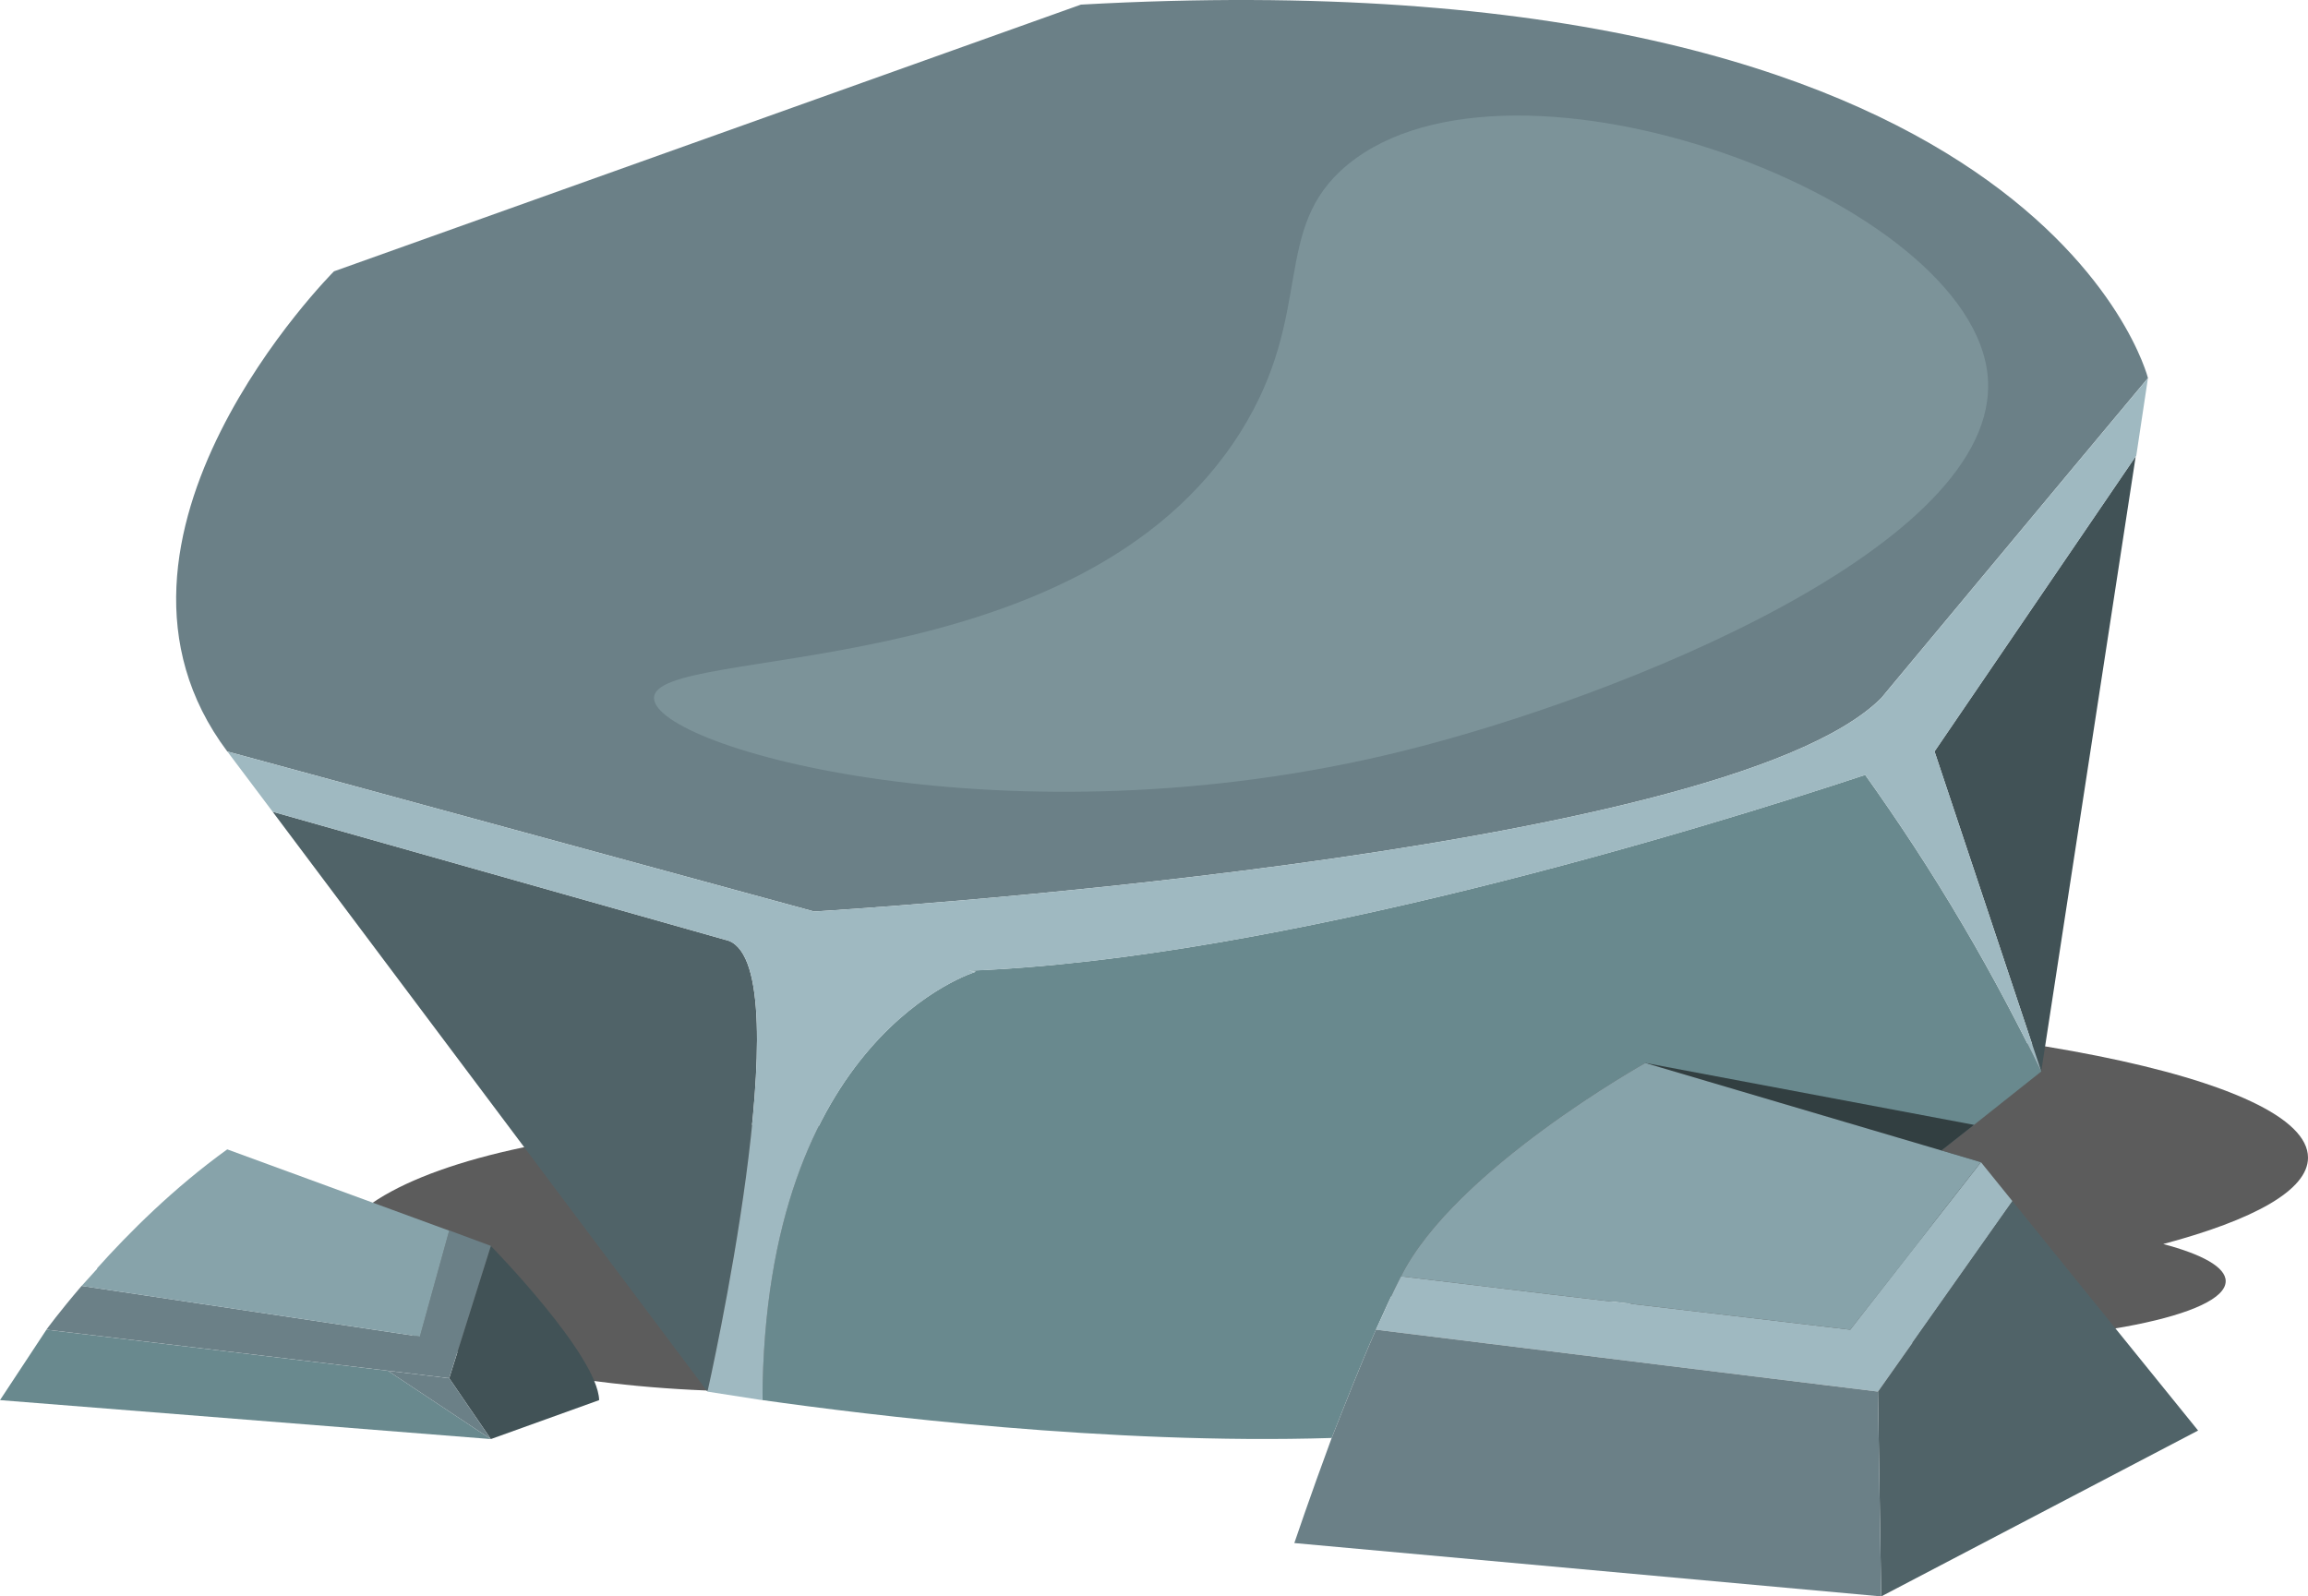 <?xml version="1.0" encoding="UTF-8"?>
<svg xmlns="http://www.w3.org/2000/svg" viewBox="0 0 50 34.589">
  <g id="back">
    <path d="M50,25.082c0-1.723-6.986-3.121-15.603-3.121s-15.603,1.397-15.603,3.121,6.986,3.121,15.603,3.121c.277,0,.546-.005,.819-.008,.907,.523,3.388,.9,6.314,.9,3.693,0,6.687-.599,6.687-1.337,0-.302-.507-.58-1.353-.804,1.96-.522,3.136-1.168,3.136-1.871Z" fill="#0c0c0c" opacity=".67"/>
    <ellipse cx="16.482" cy="27.261" rx="9.246" ry="2.89" fill="#0c0c0c" opacity=".67"/>
  </g>
  <g id="form">
    <path d="M46.533,8.191l-1.63,1.953-4.149,4.982c-3.467,3.467-23.116,4.623-23.116,4.623l-9.489-2.589-3.225-.878C1.456,11.658,7.235,5.879,7.235,5.879L23.417,.1c20.804-1.156,23.116,8.091,23.116,8.091Z" fill="#6b8087"/>
    <path d="M46.267,9.89l-2.046,13.326c-.774-2.312-1.537-4.623-2.312-6.935l4.357-6.392Z" fill="#415256"/>
    <path d="M15.326,30.151L5.906,17.587l9.882,2.797c1.607,.624-.462,9.767-.462,9.767Z" fill="#506368"/>
    <path d="M44.221,23.216l-1.456,1.156-.705,.555-6.415-1.896s-4.138,2.312-5.294,4.623c-.185,.358-.358,.751-.543,1.156-.347,.786-.67,1.618-.959,2.346-4.808,.15-10.044-.497-12.332-.821,.035-7.917,4.623-9.281,4.623-9.281l-.15-.023c6.715-.254,15.858-3.063,19.417-4.242,.693,.971,1.422,2.069,2.127,3.271,.647,1.098,1.202,2.161,1.687,3.155Z" fill="#69898e"/>
    <path d="M46.533,8.191l-.254,1.687-.012,.012-4.357,6.392c.774,2.312,1.537,4.623,2.312,6.935-.485-.994-1.04-2.057-1.687-3.155-.705-1.202-1.433-2.3-2.127-3.271-3.56,1.179-12.702,3.988-19.417,4.242l.15,.023s-4.589,1.364-4.623,9.281l-1.191-.185s2.069-9.142,.462-9.767l-9.882-2.797-.982-1.306,3.225,.878,9.489,2.589s19.649-1.156,23.116-4.623l4.149-4.982,1.63-1.953Z" fill="#9fb9c1"/>
    <polygon points="42.915 25.181 42.002 26.348 41.586 26.891 38.257 26.995 35.645 23.031 42.765 24.372 42.06 24.927 42.915 25.181" fill="#0c0c0c" opacity=".59"/>
    <path d="M43.065,8.191c-.289-3.865-10.289-7.57-13.87-4.623-1.678,1.381-.694,3.191-2.312,5.779-3.492,5.586-12.725,4.595-12.714,5.779,.01,1.082,7.729,3.239,16.181,1.156,4.745-1.169,12.984-4.479,12.714-8.091Z" fill="#7c9399"/>
  </g>
  <g id="small_rocks" data-name="small rocks">
    <path d="M43.597,26.025l-2.913,4.126-2.358-.289-2.161-.266-6.357-.786c.185-.405,.358-.798,.543-1.156l3.259,.393,3.93,.462,2.543,.301,1.919-2.462,.913-1.167,.682,.844Z" fill="#9fb9c1"/>
    <polygon points="47.619 30.995 40.754 34.589 40.684 30.151 43.597 26.025 47.619 30.995" fill="#506368"/>
    <path d="M42.915,25.181l-.913,1.167-.416,.543-1.503,1.919-2.543-.301-3.93-.462-3.259-.393c1.156-2.312,5.294-4.623,5.294-4.623l6.415,1.896,.855,.254Z" fill="#87a3aa"/>
    <path d="M40.754,34.589l-12.714-1.156s.335-.994,.809-2.277c.289-.728,.613-1.56,.959-2.346l6.357,.786,2.161,.266,2.358,.289,.069,4.438Z" fill="#6b8087"/>
    <polygon points="10.633 31.18 0 30.336 1.006 28.81 8.403 29.7 10.633 31.18" fill="#69898e"/>
    <path d="M12.98,30.336l-2.346,.844-.902-1.318,.902-2.866s2.312,2.358,2.346,3.34Z" fill="#415256"/>
    <path d="M10.633,26.995l-.902,2.866-1.329-.162-7.397-.89s.277-.381,.763-.948l7.328,1.098,.636-2.3,.902,.335Z" fill="#6b8087"/>
    <path d="M9.732,26.66l-.636,2.3-7.328-1.098,.335-.37v-.012c.682-.763,1.664-1.745,2.82-2.577l4.797,1.757h.011Z" fill="#87a3aa"/>
    <polygon points="10.633 31.18 8.403 29.7 9.732 29.862 10.633 31.18" fill="#6b8087"/>
  </g>
</svg>